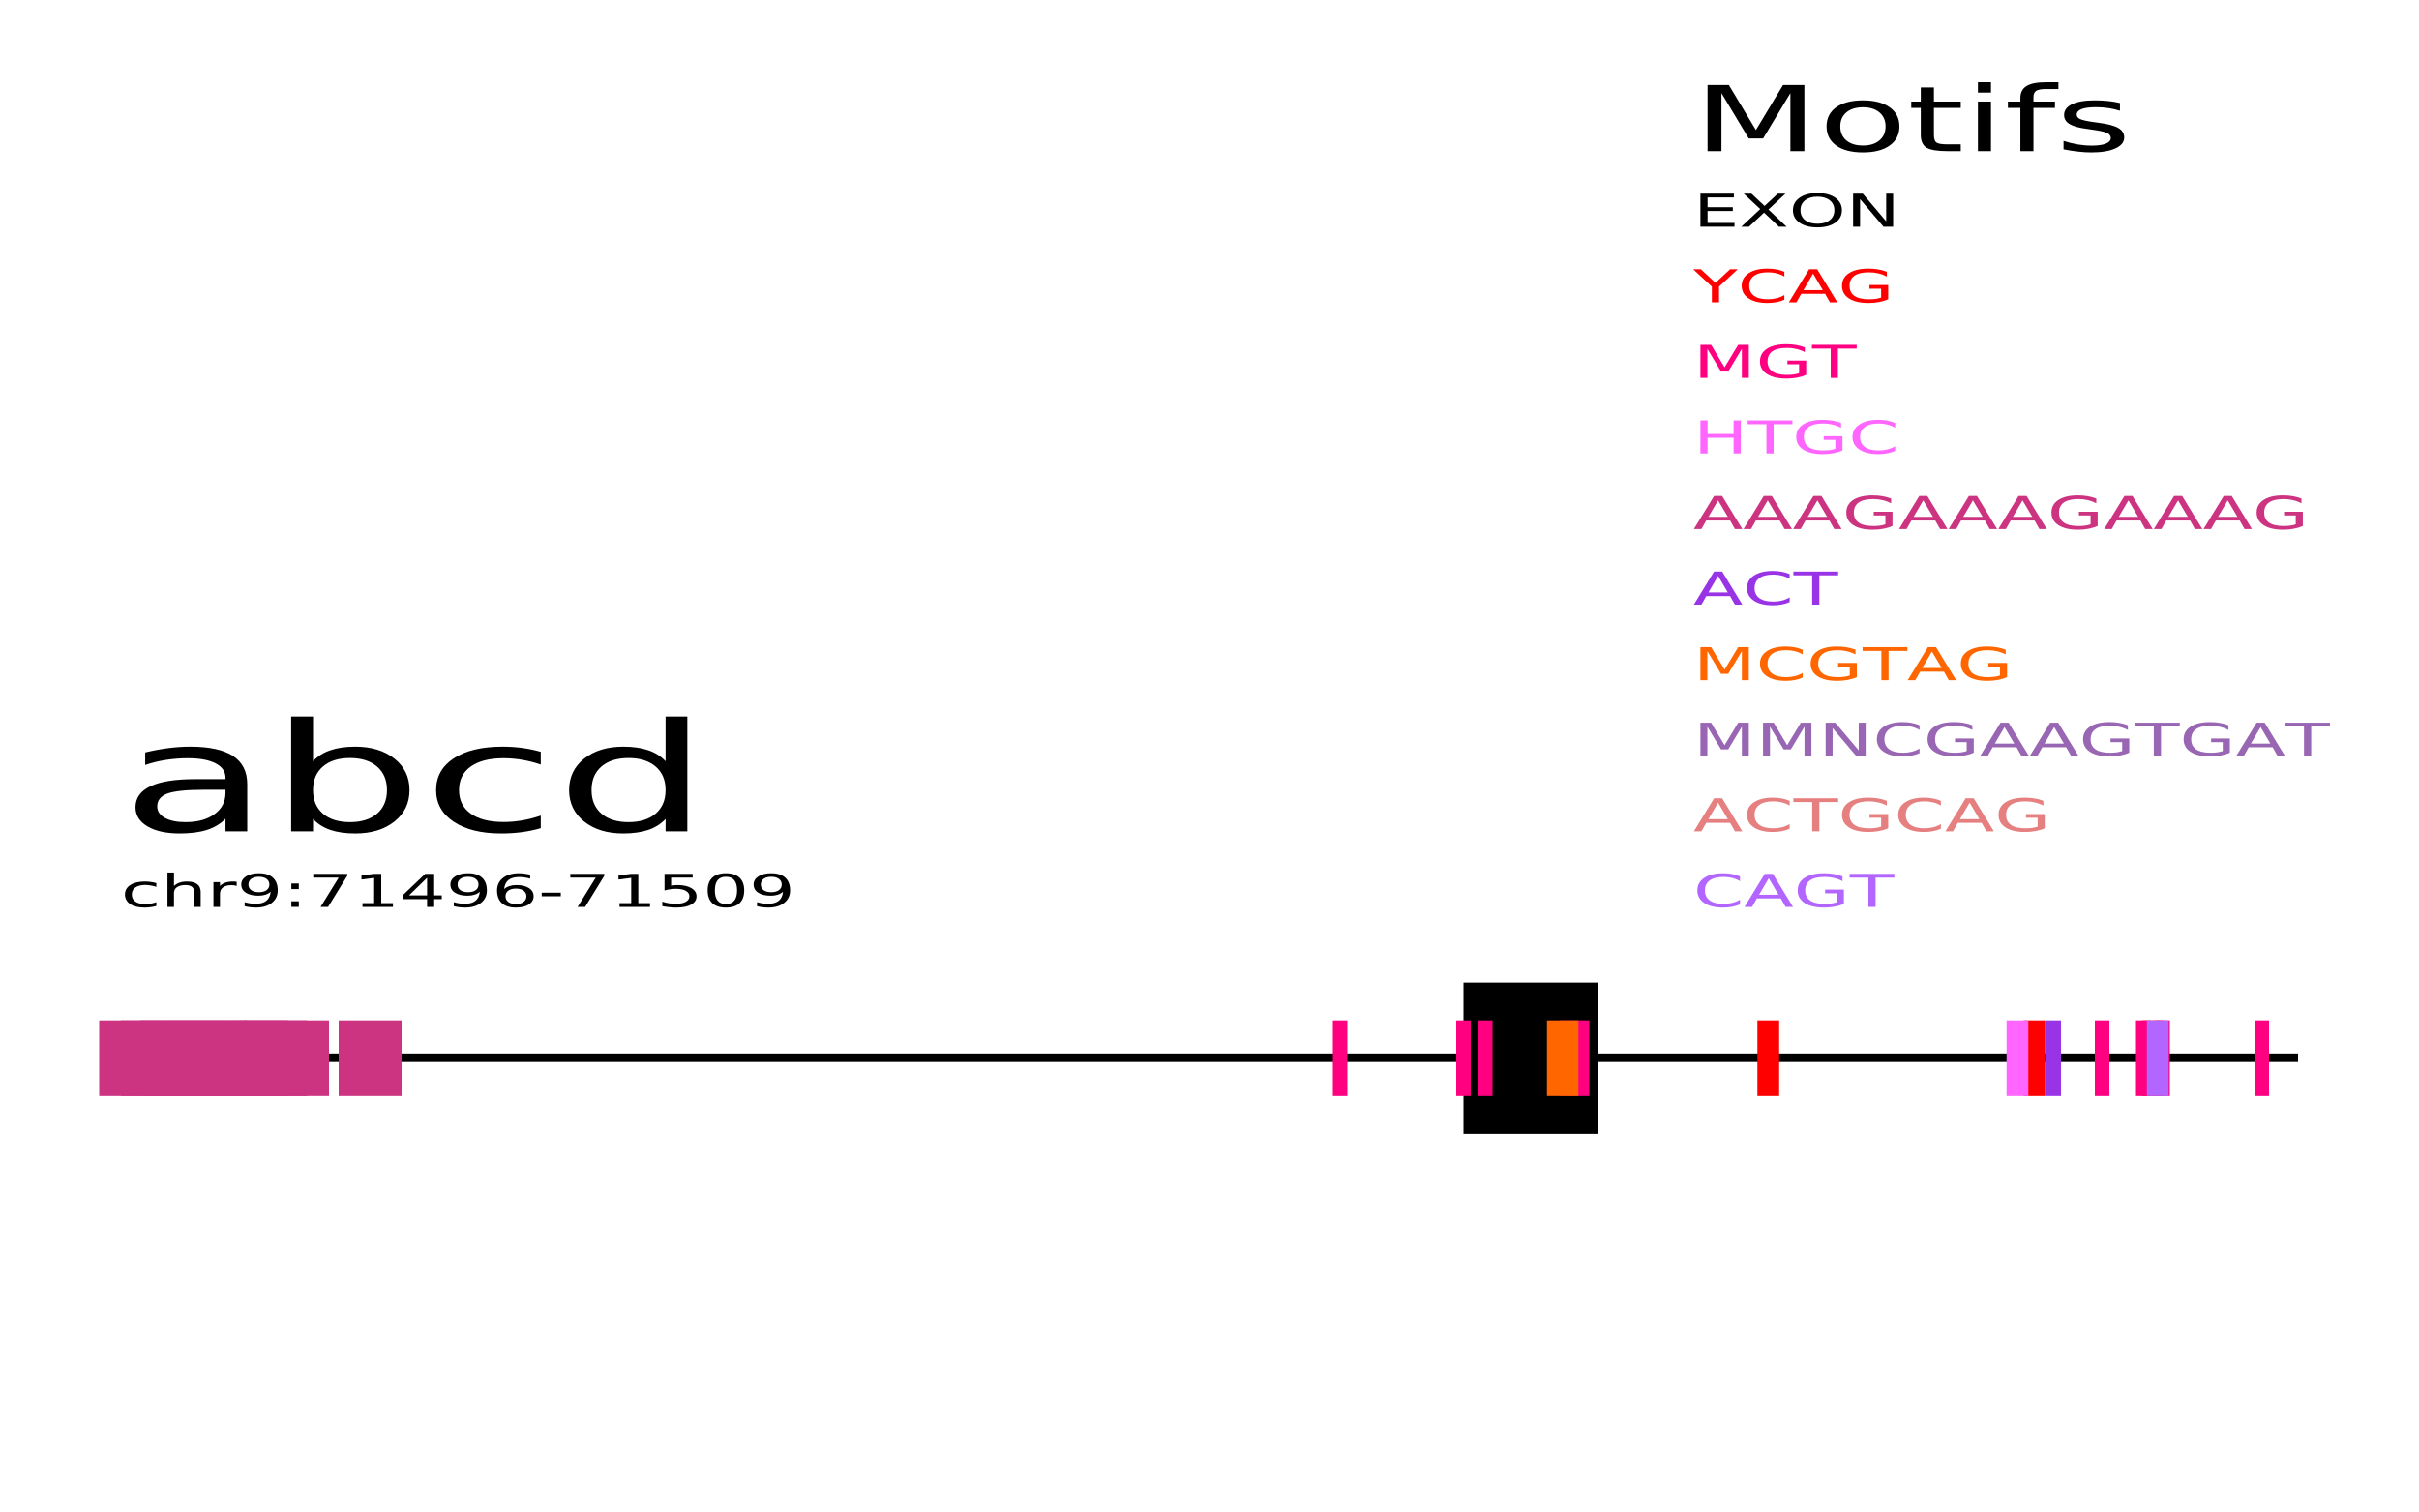 <?xml version="1.0" encoding="UTF-8"?>
<svg xmlns="http://www.w3.org/2000/svg" xmlns:xlink="http://www.w3.org/1999/xlink" width="800pt" height="500pt" viewBox="0 0 800 500" version="1.1">
<defs>
<g>
<symbol overflow="visible" id="glyph0-0">
<path style="stroke:none;" d="M 3.984 8.844 L 3.984 -35.25 L 43.984 -35.25 L 43.984 8.844 Z M 8.484 6.062 L 39.531 6.062 L 39.531 -32.453 L 8.484 -32.453 Z M 8.484 6.062 "/>
</symbol>
<symbol overflow="visible" id="glyph0-1">
<path style="stroke:none;" d="M 27.422 -13.75 C 21.617 -13.75 17.598 -13.332 15.359 -12.5 C 13.117 -11.664 12 -10.25 12 -8.25 C 12 -6.656 12.836 -5.391 14.516 -4.453 C 16.191 -3.516 18.477 -3.047 21.375 -3.047 C 25.352 -3.047 28.547 -3.926 30.953 -5.688 C 33.367 -7.457 34.578 -9.812 34.578 -12.75 L 34.578 -13.75 Z M 41.766 -15.594 L 41.766 0 L 34.578 0 L 34.578 -4.156 C 32.93 -2.488 30.883 -1.258 28.438 -0.469 C 25.988 0.312 22.992 0.703 19.453 0.703 C 14.973 0.703 11.41 -0.078 8.766 -1.641 C 6.129 -3.211 4.812 -5.316 4.812 -7.953 C 4.812 -11.035 6.457 -13.359 9.75 -14.922 C 13.039 -16.484 17.957 -17.266 24.5 -17.266 L 34.578 -17.266 L 34.578 -17.703 C 34.578 -19.766 33.488 -21.359 31.312 -22.484 C 29.133 -23.617 26.082 -24.188 22.156 -24.188 C 19.656 -24.188 17.219 -24 14.844 -23.625 C 12.477 -23.258 10.203 -22.703 8.016 -21.953 L 8.016 -26.094 C 10.641 -26.727 13.188 -27.203 15.656 -27.516 C 18.133 -27.836 20.547 -28 22.891 -28 C 29.223 -28 33.953 -26.973 37.078 -24.922 C 40.203 -22.867 41.766 -19.758 41.766 -15.594 Z M 41.766 -15.594 "/>
</symbol>
<symbol overflow="visible" id="glyph0-2">
<path style="stroke:none;" d="M 38.953 -13.641 C 38.953 -16.953 37.863 -19.547 35.688 -21.422 C 33.508 -23.305 30.52 -24.25 26.719 -24.25 C 22.914 -24.25 19.926 -23.305 17.75 -21.422 C 15.582 -19.547 14.5 -16.953 14.5 -13.641 C 14.5 -10.336 15.582 -7.742 17.75 -5.859 C 19.926 -3.984 22.914 -3.047 26.719 -3.047 C 30.52 -3.047 33.508 -3.984 35.688 -5.859 C 37.863 -7.742 38.953 -10.336 38.953 -13.641 Z M 14.5 -23.188 C 16.008 -24.82 17.914 -26.031 20.219 -26.812 C 22.52 -27.602 25.273 -28 28.484 -28 C 33.797 -28 38.109 -26.68 41.422 -24.047 C 44.742 -21.41 46.406 -17.941 46.406 -13.641 C 46.406 -9.348 44.742 -5.883 41.422 -3.25 C 38.109 -0.613 33.797 0.703 28.484 0.703 C 25.273 0.703 22.52 0.312 20.219 -0.469 C 17.914 -1.258 16.008 -2.473 14.5 -4.109 L 14.5 0 L 7.266 0 L 7.266 -37.984 L 14.5 -37.984 Z M 14.5 -23.188 "/>
</symbol>
<symbol overflow="visible" id="glyph0-3">
<path style="stroke:none;" d="M 39.031 -26.297 L 39.031 -22.094 C 37 -22.789 34.957 -23.312 32.906 -23.656 C 30.863 -24.008 28.801 -24.188 26.719 -24.188 C 22.062 -24.188 18.441 -23.266 15.859 -21.422 C 13.285 -19.578 12 -16.984 12 -13.641 C 12 -10.305 13.285 -7.711 15.859 -5.859 C 18.441 -4.016 22.062 -3.094 26.719 -3.094 C 28.801 -3.094 30.863 -3.27 32.906 -3.625 C 34.957 -3.977 37 -4.504 39.031 -5.203 L 39.031 -1.047 C 37.02 -0.461 34.941 -0.023 32.797 0.266 C 30.648 0.555 28.363 0.703 25.938 0.703 C 19.352 0.703 14.117 -0.586 10.234 -3.172 C 6.359 -5.766 4.422 -9.254 4.422 -13.641 C 4.422 -18.109 6.379 -21.617 10.297 -24.172 C 14.211 -26.723 19.582 -28 26.406 -28 C 28.625 -28 30.785 -27.859 32.891 -27.578 C 35.004 -27.297 37.051 -26.867 39.031 -26.297 Z M 39.031 -26.297 "/>
</symbol>
<symbol overflow="visible" id="glyph0-4">
<path style="stroke:none;" d="M 36.328 -23.188 L 36.328 -37.984 L 43.516 -37.984 L 43.516 0 L 36.328 0 L 36.328 -4.109 C 34.816 -2.473 32.91 -1.258 30.609 -0.469 C 28.305 0.312 25.539 0.703 22.312 0.703 C 17.02 0.703 12.711 -0.613 9.391 -3.25 C 6.078 -5.883 4.422 -9.348 4.422 -13.641 C 4.422 -17.941 6.078 -21.41 9.391 -24.047 C 12.711 -26.68 17.02 -28 22.312 -28 C 25.539 -28 28.305 -27.602 30.609 -26.812 C 32.91 -26.031 34.816 -24.82 36.328 -23.188 Z M 11.844 -13.641 C 11.844 -10.336 12.926 -7.742 15.094 -5.859 C 17.27 -3.984 20.258 -3.047 24.062 -3.047 C 27.863 -3.047 30.859 -3.984 33.047 -5.859 C 35.234 -7.742 36.328 -10.336 36.328 -13.641 C 36.328 -16.953 35.234 -19.547 33.047 -21.422 C 30.859 -23.305 27.863 -24.25 24.062 -24.25 C 20.258 -24.25 17.27 -23.305 15.094 -21.422 C 12.926 -19.547 11.844 -16.953 11.844 -13.641 Z M 11.844 -13.641 "/>
</symbol>
<symbol overflow="visible" id="glyph1-0">
<path style="stroke:none;" d="M 2.391 5.297 L 2.391 -21.156 L 26.391 -21.156 L 26.391 5.297 Z M 5.094 3.641 L 23.719 3.641 L 23.719 -19.469 L 5.094 -19.469 Z M 5.094 3.641 "/>
</symbol>
<symbol overflow="visible" id="glyph1-1">
<path style="stroke:none;" d="M 4.719 -21.875 L 11.766 -21.875 L 20.703 -6.984 L 29.672 -21.875 L 36.734 -21.875 L 36.734 0 L 32.109 0 L 32.109 -19.203 L 23.094 -4.203 L 18.328 -4.203 L 9.312 -19.203 L 9.312 0 L 4.719 0 Z M 4.719 -21.875 "/>
</symbol>
<symbol overflow="visible" id="glyph1-2">
<path style="stroke:none;" d="M 14.703 -14.516 C 12.391 -14.516 10.562 -13.953 9.219 -12.828 C 7.875 -11.703 7.203 -10.156 7.203 -8.188 C 7.203 -6.227 7.867 -4.68 9.203 -3.547 C 10.535 -2.422 12.367 -1.859 14.703 -1.859 C 16.992 -1.859 18.812 -2.426 20.156 -3.562 C 21.5 -4.695 22.172 -6.238 22.172 -8.188 C 22.172 -10.133 21.5 -11.676 20.156 -12.812 C 18.812 -13.945 16.992 -14.516 14.703 -14.516 Z M 14.703 -16.797 C 18.453 -16.797 21.395 -16.035 23.531 -14.516 C 25.676 -12.992 26.75 -10.883 26.75 -8.188 C 26.75 -5.5 25.676 -3.391 23.531 -1.859 C 21.395 -0.336 18.453 0.422 14.703 0.422 C 10.93 0.422 7.977 -0.336 5.844 -1.859 C 3.719 -3.391 2.656 -5.5 2.656 -8.188 C 2.656 -10.883 3.719 -12.992 5.844 -14.516 C 7.977 -16.035 10.93 -16.797 14.703 -16.797 Z M 14.703 -16.797 "/>
</symbol>
<symbol overflow="visible" id="glyph1-3">
<path style="stroke:none;" d="M 8.797 -21.062 L 8.797 -16.406 L 17.672 -16.406 L 17.672 -14.312 L 8.797 -14.312 L 8.797 -5.406 C 8.797 -4.07 9.086 -3.211 9.672 -2.828 C 10.254 -2.441 11.445 -2.25 13.25 -2.25 L 17.672 -2.25 L 17.672 0 L 13.25 0 C 9.914 0 7.613 -0.383 6.344 -1.156 C 5.082 -1.938 4.453 -3.352 4.453 -5.406 L 4.453 -14.312 L 1.297 -14.312 L 1.297 -16.406 L 4.453 -16.406 L 4.453 -21.062 Z M 8.797 -21.062 "/>
</symbol>
<symbol overflow="visible" id="glyph1-4">
<path style="stroke:none;" d="M 4.531 -16.406 L 8.844 -16.406 L 8.844 0 L 4.531 0 Z M 4.531 -22.797 L 8.844 -22.797 L 8.844 -19.375 L 4.531 -19.375 Z M 4.531 -22.797 "/>
</symbol>
<symbol overflow="visible" id="glyph1-5">
<path style="stroke:none;" d="M 17.812 -22.797 L 17.812 -20.547 L 13.688 -20.547 C 12.145 -20.547 11.07 -20.348 10.469 -19.953 C 9.863 -19.566 9.562 -18.867 9.562 -17.859 L 9.562 -16.406 L 16.672 -16.406 L 16.672 -14.312 L 9.562 -14.312 L 9.562 0 L 5.234 0 L 5.234 -14.312 L 1.109 -14.312 L 1.109 -16.406 L 5.234 -16.406 L 5.234 -17.547 C 5.234 -19.367 5.91 -20.695 7.266 -21.531 C 8.629 -22.375 10.785 -22.797 13.734 -22.797 Z M 17.812 -22.797 "/>
</symbol>
<symbol overflow="visible" id="glyph1-6">
<path style="stroke:none;" d="M 21.266 -15.922 L 21.266 -13.375 C 20.047 -13.758 18.781 -14.051 17.469 -14.25 C 16.156 -14.445 14.797 -14.547 13.391 -14.547 C 11.242 -14.547 9.633 -14.336 8.562 -13.922 C 7.5 -13.516 6.969 -12.898 6.969 -12.078 C 6.969 -11.453 7.348 -10.961 8.109 -10.609 C 8.879 -10.254 10.422 -9.914 12.734 -9.594 L 14.203 -9.391 C 17.266 -8.984 19.441 -8.406 20.734 -7.656 C 22.023 -6.906 22.672 -5.863 22.672 -4.531 C 22.672 -3 21.703 -1.789 19.766 -0.906 C 17.836 -0.02 15.188 0.422 11.812 0.422 C 10.406 0.422 8.941 0.332 7.422 0.156 C 5.898 -0.008 4.297 -0.258 2.609 -0.594 L 2.609 -3.391 C 4.203 -2.867 5.77 -2.477 7.312 -2.219 C 8.863 -1.957 10.395 -1.828 11.906 -1.828 C 13.938 -1.828 15.5 -2.047 16.594 -2.484 C 17.688 -2.922 18.234 -3.535 18.234 -4.328 C 18.234 -5.055 17.836 -5.613 17.047 -6 C 16.266 -6.395 14.535 -6.773 11.859 -7.141 L 10.359 -7.359 C 7.691 -7.703 5.766 -8.238 4.578 -8.969 C 3.391 -9.695 2.797 -10.695 2.797 -11.969 C 2.797 -13.508 3.672 -14.695 5.422 -15.531 C 7.172 -16.375 9.656 -16.797 12.875 -16.797 C 14.469 -16.797 15.969 -16.723 17.375 -16.578 C 18.781 -16.43 20.078 -16.211 21.266 -15.922 Z M 21.266 -15.922 "/>
</symbol>
<symbol overflow="visible" id="glyph2-0">
<path style="stroke:none;" d="M 1.203 2.656 L 1.203 -10.578 L 13.203 -10.578 L 13.203 2.656 Z M 2.547 1.812 L 11.859 1.812 L 11.859 -9.734 L 2.547 -9.734 Z M 2.547 1.812 "/>
</symbol>
<symbol overflow="visible" id="glyph2-1">
<path style="stroke:none;" d="M 2.359 -10.938 L 13.422 -10.938 L 13.422 -9.688 L 4.719 -9.688 L 4.719 -6.453 L 13.062 -6.453 L 13.062 -5.203 L 4.719 -5.203 L 4.719 -1.25 L 13.625 -1.25 L 13.625 0 L 2.359 0 Z M 2.359 -10.938 "/>
</symbol>
<symbol overflow="visible" id="glyph2-2">
<path style="stroke:none;" d="M 1.516 -10.938 L 4.062 -10.938 L 8.406 -6.875 L 12.781 -10.938 L 15.312 -10.938 L 9.688 -5.688 L 15.688 0 L 13.156 0 L 8.234 -4.656 L 3.266 0 L 0.719 0 L 6.969 -5.844 Z M 1.516 -10.938 "/>
</symbol>
<symbol overflow="visible" id="glyph2-3">
<path style="stroke:none;" d="M 9.453 -9.938 C 7.734 -9.938 6.367 -9.535 5.359 -8.734 C 4.348 -7.93 3.844 -6.836 3.844 -5.453 C 3.844 -4.078 4.348 -2.988 5.359 -2.188 C 6.367 -1.383 7.734 -0.984 9.453 -0.984 C 11.172 -0.984 12.531 -1.383 13.531 -2.188 C 14.539 -2.988 15.047 -4.078 15.047 -5.453 C 15.047 -6.836 14.539 -7.93 13.531 -8.734 C 12.531 -9.535 11.172 -9.938 9.453 -9.938 Z M 9.453 -11.141 C 11.91 -11.141 13.875 -10.625 15.344 -9.594 C 16.812 -8.562 17.547 -7.18 17.547 -5.453 C 17.547 -3.734 16.812 -2.359 15.344 -1.328 C 13.875 -0.297 11.91 0.219 9.453 0.219 C 6.992 0.219 5.023 -0.289 3.547 -1.312 C 2.078 -2.344 1.344 -3.723 1.344 -5.453 C 1.344 -7.18 2.078 -8.562 3.547 -9.594 C 5.023 -10.625 6.992 -11.141 9.453 -11.141 Z M 9.453 -11.141 "/>
</symbol>
<symbol overflow="visible" id="glyph2-4">
<path style="stroke:none;" d="M 2.359 -10.938 L 5.547 -10.938 L 13.297 -1.781 L 13.297 -10.938 L 15.594 -10.938 L 15.594 0 L 12.406 0 L 4.656 -9.141 L 4.656 0 L 2.359 0 Z M 2.359 -10.938 "/>
</symbol>
<symbol overflow="visible" id="glyph2-5">
<path style="stroke:none;" d="M 11.703 -7.891 L 11.703 -6.625 C 11.098 -6.832 10.488 -6.988 9.875 -7.094 C 9.258 -7.207 8.641 -7.266 8.016 -7.266 C 6.617 -7.266 5.531 -6.984 4.75 -6.422 C 3.977 -5.867 3.594 -5.094 3.594 -4.094 C 3.594 -3.094 3.977 -2.316 4.75 -1.766 C 5.531 -1.211 6.617 -0.938 8.016 -0.938 C 8.641 -0.938 9.258 -0.988 9.875 -1.094 C 10.488 -1.195 11.098 -1.352 11.703 -1.562 L 11.703 -0.312 C 11.109 -0.133 10.488 -0.004 9.844 0.078 C 9.195 0.172 8.508 0.219 7.781 0.219 C 5.801 0.219 4.227 -0.164 3.062 -0.938 C 1.906 -1.719 1.328 -2.77 1.328 -4.094 C 1.328 -5.426 1.914 -6.477 3.094 -7.25 C 4.27 -8.02 5.879 -8.406 7.922 -8.406 C 8.586 -8.406 9.234 -8.359 9.859 -8.266 C 10.492 -8.18 11.109 -8.055 11.703 -7.891 Z M 11.703 -7.891 "/>
</symbol>
<symbol overflow="visible" id="glyph2-6">
<path style="stroke:none;" d="M 13.172 -4.953 L 13.172 0 L 11.016 0 L 11.016 -4.906 C 11.016 -5.688 10.77 -6.27 10.281 -6.656 C 9.801 -7.039 9.078 -7.234 8.109 -7.234 C 6.941 -7.234 6.02 -7 5.344 -6.531 C 4.676 -6.07 4.344 -5.441 4.344 -4.641 L 4.344 0 L 2.188 0 L 2.188 -11.391 L 4.344 -11.391 L 4.344 -6.922 C 4.863 -7.422 5.473 -7.789 6.172 -8.031 C 6.867 -8.281 7.676 -8.406 8.594 -8.406 C 10.102 -8.406 11.242 -8.113 12.016 -7.531 C 12.785 -6.945 13.172 -6.086 13.172 -4.953 Z M 13.172 -4.953 "/>
</symbol>
<symbol overflow="visible" id="glyph2-7">
<path style="stroke:none;" d="M 9.875 -6.938 C 9.625 -7.031 9.359 -7.098 9.078 -7.141 C 8.797 -7.18 8.484 -7.203 8.141 -7.203 C 6.922 -7.203 5.984 -6.953 5.328 -6.453 C 4.672 -5.961 4.344 -5.254 4.344 -4.328 L 4.344 0 L 2.188 0 L 2.188 -8.203 L 4.344 -8.203 L 4.344 -6.922 C 4.801 -7.422 5.391 -7.789 6.109 -8.031 C 6.836 -8.281 7.723 -8.406 8.766 -8.406 C 8.91 -8.406 9.07 -8.395 9.25 -8.375 C 9.438 -8.363 9.641 -8.348 9.859 -8.328 Z M 9.875 -6.938 "/>
</symbol>
<symbol overflow="visible" id="glyph2-8">
<path style="stroke:none;" d="M 2.641 -0.234 L 2.641 -1.578 C 3.234 -1.398 3.832 -1.266 4.438 -1.172 C 5.051 -1.078 5.648 -1.031 6.234 -1.031 C 7.797 -1.031 8.988 -1.359 9.812 -2.016 C 10.633 -2.672 11.109 -3.672 11.234 -5.016 C 10.773 -4.586 10.195 -4.258 9.5 -4.031 C 8.812 -3.812 8.047 -3.703 7.203 -3.703 C 5.453 -3.703 4.066 -4.031 3.047 -4.688 C 2.023 -5.352 1.516 -6.258 1.516 -7.406 C 1.516 -8.531 2.047 -9.43 3.109 -10.109 C 4.172 -10.797 5.582 -11.141 7.344 -11.141 C 9.375 -11.141 10.922 -10.648 11.984 -9.672 C 13.047 -8.703 13.578 -7.297 13.578 -5.453 C 13.578 -3.734 12.922 -2.359 11.609 -1.328 C 10.305 -0.297 8.551 0.219 6.344 0.219 C 5.75 0.219 5.145 0.18 4.531 0.109 C 3.926 0.035 3.297 -0.078 2.641 -0.234 Z M 7.344 -4.859 C 8.406 -4.859 9.25 -5.082 9.875 -5.531 C 10.5 -5.988 10.812 -6.613 10.812 -7.406 C 10.812 -8.195 10.5 -8.82 9.875 -9.281 C 9.25 -9.738 8.406 -9.969 7.344 -9.969 C 6.281 -9.969 5.438 -9.738 4.812 -9.281 C 4.195 -8.82 3.891 -8.195 3.891 -7.406 C 3.891 -6.613 4.195 -5.988 4.812 -5.531 C 5.438 -5.082 6.281 -4.859 7.344 -4.859 Z M 7.344 -4.859 "/>
</symbol>
<symbol overflow="visible" id="glyph2-9">
<path style="stroke:none;" d="M 2.812 -1.859 L 5.281 -1.859 L 5.281 0 L 2.812 0 Z M 2.812 -7.75 L 5.281 -7.75 L 5.281 -5.891 L 2.812 -5.891 Z M 2.812 -7.75 "/>
</symbol>
<symbol overflow="visible" id="glyph2-10">
<path style="stroke:none;" d="M 1.969 -10.938 L 13.219 -10.938 L 13.219 -10.312 L 6.875 0 L 4.391 0 L 10.375 -9.688 L 1.969 -9.688 Z M 1.969 -10.938 "/>
</symbol>
<symbol overflow="visible" id="glyph2-11">
<path style="stroke:none;" d="M 2.984 -1.25 L 6.844 -1.25 L 6.844 -9.594 L 2.641 -9.062 L 2.641 -10.406 L 6.828 -10.938 L 9.188 -10.938 L 9.188 -1.25 L 13.062 -1.25 L 13.062 0 L 2.984 0 Z M 2.984 -1.25 "/>
</symbol>
<symbol overflow="visible" id="glyph2-12">
<path style="stroke:none;" d="M 9.078 -9.641 L 3.094 -3.812 L 9.078 -3.812 Z M 8.453 -10.938 L 11.422 -10.938 L 11.422 -3.812 L 13.922 -3.812 L 13.922 -2.578 L 11.422 -2.578 L 11.422 0 L 9.078 0 L 9.078 -2.578 L 1.172 -2.578 L 1.172 -4 Z M 8.453 -10.938 "/>
</symbol>
<symbol overflow="visible" id="glyph2-13">
<path style="stroke:none;" d="M 7.922 -6.062 C 6.859 -6.062 6.016 -5.832 5.391 -5.375 C 4.773 -4.914 4.469 -4.297 4.469 -3.516 C 4.469 -2.723 4.773 -2.098 5.391 -1.641 C 6.016 -1.18 6.859 -0.953 7.922 -0.953 C 8.984 -0.953 9.82 -1.18 10.438 -1.641 C 11.062 -2.098 11.375 -2.723 11.375 -3.516 C 11.375 -4.297 11.062 -4.914 10.438 -5.375 C 9.82 -5.832 8.984 -6.062 7.922 -6.062 Z M 12.625 -10.688 L 12.625 -9.344 C 12.031 -9.52 11.43 -9.656 10.828 -9.75 C 10.223 -9.844 9.625 -9.891 9.031 -9.891 C 7.469 -9.891 6.27 -9.555 5.438 -8.891 C 4.613 -8.234 4.145 -7.238 4.031 -5.906 C 4.488 -6.332 5.066 -6.66 5.766 -6.891 C 6.461 -7.117 7.227 -7.234 8.062 -7.234 C 9.82 -7.234 11.211 -6.898 12.234 -6.234 C 13.254 -5.566 13.766 -4.66 13.766 -3.516 C 13.766 -2.391 13.234 -1.484 12.172 -0.797 C 11.109 -0.117 9.691 0.219 7.922 0.219 C 5.898 0.219 4.352 -0.266 3.281 -1.234 C 2.207 -2.211 1.672 -3.617 1.672 -5.453 C 1.672 -7.18 2.328 -8.562 3.641 -9.594 C 4.953 -10.625 6.719 -11.141 8.938 -11.141 C 9.531 -11.141 10.129 -11.098 10.734 -11.016 C 11.336 -10.941 11.969 -10.832 12.625 -10.688 Z M 12.625 -10.688 "/>
</symbol>
<symbol overflow="visible" id="glyph2-14">
<path style="stroke:none;" d="M 1.172 -4.703 L 7.484 -4.703 L 7.484 -3.516 L 1.172 -3.516 Z M 1.172 -4.703 "/>
</symbol>
<symbol overflow="visible" id="glyph2-15">
<path style="stroke:none;" d="M 2.594 -10.938 L 11.891 -10.938 L 11.891 -9.688 L 4.766 -9.688 L 4.766 -7.016 C 5.109 -7.086 5.453 -7.141 5.797 -7.172 C 6.141 -7.211 6.484 -7.234 6.828 -7.234 C 8.773 -7.234 10.316 -6.895 11.453 -6.219 C 12.598 -5.551 13.172 -4.648 13.172 -3.516 C 13.172 -2.336 12.582 -1.422 11.406 -0.766 C 10.238 -0.109 8.586 0.219 6.453 0.219 C 5.723 0.219 4.977 0.176 4.219 0.094 C 3.457 0.02 2.672 -0.094 1.859 -0.25 L 1.859 -1.75 C 2.555 -1.508 3.281 -1.328 4.031 -1.203 C 4.781 -1.086 5.57 -1.031 6.406 -1.031 C 7.758 -1.031 8.832 -1.25 9.625 -1.688 C 10.414 -2.133 10.812 -2.742 10.812 -3.516 C 10.812 -4.273 10.414 -4.875 9.625 -5.312 C 8.832 -5.758 7.758 -5.984 6.406 -5.984 C 5.781 -5.984 5.148 -5.938 4.516 -5.844 C 3.891 -5.758 3.25 -5.625 2.594 -5.438 Z M 2.594 -10.938 "/>
</symbol>
<symbol overflow="visible" id="glyph2-16">
<path style="stroke:none;" d="M 7.625 -9.969 C 6.406 -9.969 5.488 -9.594 4.875 -8.844 C 4.27 -8.094 3.969 -6.961 3.969 -5.453 C 3.969 -3.953 4.27 -2.828 4.875 -2.078 C 5.488 -1.328 6.406 -0.953 7.625 -0.953 C 8.852 -0.953 9.773 -1.328 10.391 -2.078 C 11.004 -2.828 11.312 -3.953 11.312 -5.453 C 11.312 -6.961 11.004 -8.094 10.391 -8.844 C 9.773 -9.594 8.852 -9.969 7.625 -9.969 Z M 7.625 -11.141 C 9.594 -11.141 11.094 -10.648 12.125 -9.672 C 13.156 -8.703 13.672 -7.297 13.672 -5.453 C 13.672 -3.617 13.156 -2.211 12.125 -1.234 C 11.094 -0.266 9.594 0.219 7.625 0.219 C 5.664 0.219 4.164 -0.266 3.125 -1.234 C 2.094 -2.211 1.578 -3.617 1.578 -5.453 C 1.578 -7.297 2.094 -8.703 3.125 -9.672 C 4.164 -10.648 5.664 -11.141 7.625 -11.141 Z M 7.625 -11.141 "/>
</symbol>
<symbol overflow="visible" id="glyph2-17">
<path style="stroke:none;" d="M -0.047 -10.938 L 2.5 -10.938 L 7.344 -6.438 L 12.172 -10.938 L 14.703 -10.938 L 8.516 -5.203 L 8.516 0 L 6.141 0 L 6.141 -5.203 Z M -0.047 -10.938 "/>
</symbol>
<symbol overflow="visible" id="glyph2-18">
<path style="stroke:none;" d="M 15.453 -10.094 L 15.453 -8.531 C 14.66 -9 13.812 -9.348 12.906 -9.578 C 12.008 -9.805 11.051 -9.922 10.031 -9.922 C 8.031 -9.922 6.5 -9.535 5.438 -8.766 C 4.375 -8.004 3.844 -6.898 3.844 -5.453 C 3.844 -4.016 4.375 -2.91 5.438 -2.141 C 6.5 -1.379 8.031 -1 10.031 -1 C 11.051 -1 12.008 -1.113 12.906 -1.344 C 13.812 -1.57 14.66 -1.922 15.453 -2.391 L 15.453 -0.844 C 14.629 -0.488 13.754 -0.223 12.828 -0.047 C 11.898 0.129 10.922 0.219 9.891 0.219 C 7.242 0.219 5.156 -0.285 3.625 -1.297 C 2.102 -2.316 1.344 -3.703 1.344 -5.453 C 1.344 -7.211 2.102 -8.598 3.625 -9.609 C 5.156 -10.629 7.242 -11.141 9.891 -11.141 C 10.941 -11.141 11.926 -11.051 12.844 -10.875 C 13.77 -10.695 14.641 -10.438 15.453 -10.094 Z M 15.453 -10.094 "/>
</symbol>
<symbol overflow="visible" id="glyph2-19">
<path style="stroke:none;" d="M 8.203 -9.484 L 5 -4.031 L 11.422 -4.031 Z M 6.875 -10.938 L 9.547 -10.938 L 16.219 0 L 13.766 0 L 12.172 -2.812 L 4.281 -2.812 L 2.688 0 L 0.188 0 Z M 6.875 -10.938 "/>
</symbol>
<symbol overflow="visible" id="glyph2-20">
<path style="stroke:none;" d="M 14.281 -1.562 L 14.281 -4.5 L 10.422 -4.5 L 10.422 -5.719 L 16.625 -5.719 L 16.625 -1.016 C 15.719 -0.609 14.711 -0.301 13.609 -0.094 C 12.504 0.113 11.328 0.219 10.078 0.219 C 7.348 0.219 5.207 -0.281 3.656 -1.281 C 2.113 -2.281 1.344 -3.672 1.344 -5.453 C 1.344 -7.242 2.113 -8.641 3.656 -9.641 C 5.207 -10.641 7.348 -11.141 10.078 -11.141 C 11.223 -11.141 12.305 -11.051 13.328 -10.875 C 14.359 -10.695 15.305 -10.438 16.172 -10.094 L 16.172 -8.516 C 15.297 -8.984 14.363 -9.332 13.375 -9.562 C 12.395 -9.801 11.363 -9.922 10.281 -9.922 C 8.133 -9.922 6.523 -9.547 5.453 -8.797 C 4.379 -8.047 3.844 -6.93 3.844 -5.453 C 3.844 -3.984 4.379 -2.875 5.453 -2.125 C 6.523 -1.375 8.133 -1 10.281 -1 C 11.113 -1 11.859 -1.047 12.516 -1.141 C 13.172 -1.234 13.758 -1.375 14.281 -1.562 Z M 14.281 -1.562 "/>
</symbol>
<symbol overflow="visible" id="glyph2-21">
<path style="stroke:none;" d="M 2.359 -10.938 L 5.891 -10.938 L 10.344 -3.5 L 14.844 -10.938 L 18.359 -10.938 L 18.359 0 L 16.062 0 L 16.062 -9.609 L 11.547 -2.109 L 9.172 -2.109 L 4.656 -9.609 L 4.656 0 L 2.359 0 Z M 2.359 -10.938 "/>
</symbol>
<symbol overflow="visible" id="glyph2-22">
<path style="stroke:none;" d="M -0.078 -10.938 L 14.734 -10.938 L 14.734 -9.688 L 8.516 -9.688 L 8.516 0 L 6.141 0 L 6.141 -9.688 L -0.078 -9.688 Z M -0.078 -10.938 "/>
</symbol>
<symbol overflow="visible" id="glyph2-23">
<path style="stroke:none;" d="M 2.359 -10.938 L 4.719 -10.938 L 4.719 -6.453 L 13.328 -6.453 L 13.328 -10.938 L 15.688 -10.938 L 15.688 0 L 13.328 0 L 13.328 -5.203 L 4.719 -5.203 L 4.719 0 L 2.359 0 Z M 2.359 -10.938 "/>
</symbol>
</g>
</defs>
<g id="surface5">
<path style="fill:none;stroke-width:0.005;stroke-linecap:butt;stroke-linejoin:miter;stroke:rgb(0%,0%,0%);stroke-opacity:1;stroke-miterlimit:10;" d="M 0.05 0.7 L 0.95 0.7 " transform="matrix(800,0,0,500,0,0)"/>
<path style=" stroke:none;fill-rule:nonzero;fill:rgb(0%,0%,0%);fill-opacity:1;" d="M 484 325 L 528.57 325 L 528.57 375 L 484 375 Z M 484 325 "/>
<g style="fill:rgb(0%,0%,0%);fill-opacity:1;">
  <use xlink:href="#glyph0-1" x="40" y="275"/>
  <use xlink:href="#glyph0-2" x="89.023" y="275"/>
  <use xlink:href="#glyph0-3" x="139.805" y="275"/>
  <use xlink:href="#glyph0-4" x="183.789" y="275"/>
</g>
<g style="fill:rgb(0%,0%,0%);fill-opacity:1;">
  <use xlink:href="#glyph1-1" x="560" y="50"/>
  <use xlink:href="#glyph1-2" x="601.414" y="50"/>
  <use xlink:href="#glyph1-3" x="630.781" y="50"/>
  <use xlink:href="#glyph1-4" x="649.602" y="50"/>
  <use xlink:href="#glyph1-5" x="662.938" y="50"/>
  <use xlink:href="#glyph1-6" x="679.836" y="50"/>
</g>
<g style="fill:rgb(0%,0%,0%);fill-opacity:1;">
  <use xlink:href="#glyph2-1" x="560" y="75"/>
  <use xlink:href="#glyph2-2" x="575.164" y="75"/>
  <use xlink:href="#glyph2-3" x="591.605" y="75"/>
  <use xlink:href="#glyph2-4" x="610.496" y="75"/>
</g>
<g style="fill:rgb(0%,0%,0%);fill-opacity:1;">
  <use xlink:href="#glyph2-5" x="40" y="300"/>
  <use xlink:href="#glyph2-6" x="53.195" y="300"/>
  <use xlink:href="#glyph2-7" x="68.406" y="300"/>
  <use xlink:href="#glyph2-8" x="78.273" y="300"/>
  <use xlink:href="#glyph2-9" x="93.543" y="300"/>
  <use xlink:href="#glyph2-10" x="101.629" y="300"/>
  <use xlink:href="#glyph2-11" x="116.898" y="300"/>
  <use xlink:href="#glyph2-12" x="132.168" y="300"/>
  <use xlink:href="#glyph2-8" x="147.438" y="300"/>
  <use xlink:href="#glyph2-13" x="162.707" y="300"/>
  <use xlink:href="#glyph2-14" x="177.977" y="300"/>
  <use xlink:href="#glyph2-10" x="186.637" y="300"/>
  <use xlink:href="#glyph2-11" x="201.906" y="300"/>
  <use xlink:href="#glyph2-15" x="217.176" y="300"/>
  <use xlink:href="#glyph2-16" x="232.445" y="300"/>
  <use xlink:href="#glyph2-8" x="247.715" y="300"/>
</g>
<path style="fill:none;stroke-width:0.009;stroke-linecap:butt;stroke-linejoin:miter;stroke:rgb(100%,0%,0%);stroke-opacity:1;stroke-miterlimit:10;" d="M 0.731 0.675 L 0.731 0.725 " transform="matrix(800,0,0,500,0,0)"/>
<path style="fill:none;stroke-width:0.009;stroke-linecap:butt;stroke-linejoin:miter;stroke:rgb(100%,0%,0%);stroke-opacity:1;stroke-miterlimit:10;" d="M 0.841 0.675 L 0.841 0.725 " transform="matrix(800,0,0,500,0,0)"/>
<path style="fill:none;stroke-width:0.009;stroke-linecap:butt;stroke-linejoin:miter;stroke:rgb(100%,0%,0%);stroke-opacity:1;stroke-miterlimit:10;" d="M 0.89 0.675 L 0.89 0.725 " transform="matrix(800,0,0,500,0,0)"/>
<g style="fill:rgb(100%,0%,0%);fill-opacity:1;">
  <use xlink:href="#glyph2-17" x="560" y="100"/>
  <use xlink:href="#glyph2-18" x="574.66" y="100"/>
  <use xlink:href="#glyph2-19" x="591.418" y="100"/>
  <use xlink:href="#glyph2-20" x="607.836" y="100"/>
</g>
<path style="fill:none;stroke-width:0.006;stroke-linecap:butt;stroke-linejoin:miter;stroke:rgb(100%,0%,50%);stroke-opacity:1;stroke-miterlimit:10;" d="M 0.554 0.675 L 0.554 0.725 " transform="matrix(800,0,0,500,0,0)"/>
<path style="fill:none;stroke-width:0.006;stroke-linecap:butt;stroke-linejoin:miter;stroke:rgb(100%,0%,50%);stroke-opacity:1;stroke-miterlimit:10;" d="M 0.605 0.675 L 0.605 0.725 " transform="matrix(800,0,0,500,0,0)"/>
<path style="fill:none;stroke-width:0.006;stroke-linecap:butt;stroke-linejoin:miter;stroke:rgb(100%,0%,50%);stroke-opacity:1;stroke-miterlimit:10;" d="M 0.614 0.675 L 0.614 0.725 " transform="matrix(800,0,0,500,0,0)"/>
<path style="fill:none;stroke-width:0.006;stroke-linecap:butt;stroke-linejoin:miter;stroke:rgb(100%,0%,50%);stroke-opacity:1;stroke-miterlimit:10;" d="M 0.648 0.675 L 0.648 0.725 " transform="matrix(800,0,0,500,0,0)"/>
<path style="fill:none;stroke-width:0.006;stroke-linecap:butt;stroke-linejoin:miter;stroke:rgb(100%,0%,50%);stroke-opacity:1;stroke-miterlimit:10;" d="M 0.654 0.675 L 0.654 0.725 " transform="matrix(800,0,0,500,0,0)"/>
<path style="fill:none;stroke-width:0.006;stroke-linecap:butt;stroke-linejoin:miter;stroke:rgb(100%,0%,50%);stroke-opacity:1;stroke-miterlimit:10;" d="M 0.869 0.675 L 0.869 0.725 " transform="matrix(800,0,0,500,0,0)"/>
<path style="fill:none;stroke-width:0.006;stroke-linecap:butt;stroke-linejoin:miter;stroke:rgb(100%,0%,50%);stroke-opacity:1;stroke-miterlimit:10;" d="M 0.886 0.675 L 0.886 0.725 " transform="matrix(800,0,0,500,0,0)"/>
<path style="fill:none;stroke-width:0.006;stroke-linecap:butt;stroke-linejoin:miter;stroke:rgb(100%,0%,50%);stroke-opacity:1;stroke-miterlimit:10;" d="M 0.894 0.675 L 0.894 0.725 " transform="matrix(800,0,0,500,0,0)"/>
<path style="fill:none;stroke-width:0.006;stroke-linecap:butt;stroke-linejoin:miter;stroke:rgb(100%,0%,50%);stroke-opacity:1;stroke-miterlimit:10;" d="M 0.935 0.675 L 0.935 0.725 " transform="matrix(800,0,0,500,0,0)"/>
<g style="fill:rgb(100%,0%,50%);fill-opacity:1;">
  <use xlink:href="#glyph2-21" x="560" y="125"/>
  <use xlink:href="#glyph2-20" x="580.707" y="125"/>
  <use xlink:href="#glyph2-22" x="599.305" y="125"/>
</g>
<path style="fill:none;stroke-width:0.009;stroke-linecap:butt;stroke-linejoin:miter;stroke:rgb(100%,40%,100%);stroke-opacity:1;stroke-miterlimit:10;" d="M 0.834 0.675 L 0.834 0.725 " transform="matrix(800,0,0,500,0,0)"/>
<g style="fill:rgb(100%,40%,100%);fill-opacity:1;">
  <use xlink:href="#glyph2-23" x="560" y="150"/>
  <use xlink:href="#glyph2-22" x="578.047" y="150"/>
  <use xlink:href="#glyph2-20" x="592.707" y="150"/>
  <use xlink:href="#glyph2-18" x="611.305" y="150"/>
</g>
<path style="fill:none;stroke-width:0.026;stroke-linecap:butt;stroke-linejoin:miter;stroke:rgb(80%,20%,50%);stroke-opacity:1;stroke-miterlimit:10;" d="M 0.054 0.675 L 0.054 0.725 " transform="matrix(800,0,0,500,0,0)"/>
<path style="fill:none;stroke-width:0.026;stroke-linecap:butt;stroke-linejoin:miter;stroke:rgb(80%,20%,50%);stroke-opacity:1;stroke-miterlimit:10;" d="M 0.063 0.675 L 0.063 0.725 " transform="matrix(800,0,0,500,0,0)"/>
<path style="fill:none;stroke-width:0.026;stroke-linecap:butt;stroke-linejoin:miter;stroke:rgb(80%,20%,50%);stroke-opacity:1;stroke-miterlimit:10;" d="M 0.071 0.675 L 0.071 0.725 " transform="matrix(800,0,0,500,0,0)"/>
<path style="fill:none;stroke-width:0.026;stroke-linecap:butt;stroke-linejoin:miter;stroke:rgb(80%,20%,50%);stroke-opacity:1;stroke-miterlimit:10;" d="M 0.08 0.675 L 0.08 0.725 " transform="matrix(800,0,0,500,0,0)"/>
<path style="fill:none;stroke-width:0.026;stroke-linecap:butt;stroke-linejoin:miter;stroke:rgb(80%,20%,50%);stroke-opacity:1;stroke-miterlimit:10;" d="M 0.089 0.675 L 0.089 0.725 " transform="matrix(800,0,0,500,0,0)"/>
<path style="fill:none;stroke-width:0.026;stroke-linecap:butt;stroke-linejoin:miter;stroke:rgb(80%,20%,50%);stroke-opacity:1;stroke-miterlimit:10;" d="M 0.097 0.675 L 0.097 0.725 " transform="matrix(800,0,0,500,0,0)"/>
<path style="fill:none;stroke-width:0.026;stroke-linecap:butt;stroke-linejoin:miter;stroke:rgb(80%,20%,50%);stroke-opacity:1;stroke-miterlimit:10;" d="M 0.106 0.675 L 0.106 0.725 " transform="matrix(800,0,0,500,0,0)"/>
<path style="fill:none;stroke-width:0.026;stroke-linecap:butt;stroke-linejoin:miter;stroke:rgb(80%,20%,50%);stroke-opacity:1;stroke-miterlimit:10;" d="M 0.114 0.675 L 0.114 0.725 " transform="matrix(800,0,0,500,0,0)"/>
<path style="fill:none;stroke-width:0.026;stroke-linecap:butt;stroke-linejoin:miter;stroke:rgb(80%,20%,50%);stroke-opacity:1;stroke-miterlimit:10;" d="M 0.123 0.675 L 0.123 0.725 " transform="matrix(800,0,0,500,0,0)"/>
<path style="fill:none;stroke-width:0.026;stroke-linecap:butt;stroke-linejoin:miter;stroke:rgb(80%,20%,50%);stroke-opacity:1;stroke-miterlimit:10;" d="M 0.153 0.675 L 0.153 0.725 " transform="matrix(800,0,0,500,0,0)"/>
<g style="fill:rgb(80%,20%,50%);fill-opacity:1;">
  <use xlink:href="#glyph2-19" x="560" y="175"/>
  <use xlink:href="#glyph2-19" x="576.418" y="175"/>
  <use xlink:href="#glyph2-19" x="592.836" y="175"/>
  <use xlink:href="#glyph2-20" x="609.254" y="175"/>
  <use xlink:href="#glyph2-19" x="627.852" y="175"/>
  <use xlink:href="#glyph2-19" x="644.27" y="175"/>
  <use xlink:href="#glyph2-19" x="660.688" y="175"/>
  <use xlink:href="#glyph2-20" x="677.105" y="175"/>
  <use xlink:href="#glyph2-19" x="695.703" y="175"/>
  <use xlink:href="#glyph2-19" x="712.121" y="175"/>
  <use xlink:href="#glyph2-19" x="728.539" y="175"/>
  <use xlink:href="#glyph2-20" x="744.957" y="175"/>
</g>
<path style="fill:none;stroke-width:0.006;stroke-linecap:butt;stroke-linejoin:miter;stroke:rgb(60%,20%,90%);stroke-opacity:1;stroke-miterlimit:10;" d="M 0.849 0.675 L 0.849 0.725 " transform="matrix(800,0,0,500,0,0)"/>
<g style="fill:rgb(60%,20%,90%);fill-opacity:1;">
  <use xlink:href="#glyph2-19" x="560" y="200"/>
  <use xlink:href="#glyph2-18" x="576.418" y="200"/>
  <use xlink:href="#glyph2-22" x="593.176" y="200"/>
</g>
<path style="fill:none;stroke-width:0.013;stroke-linecap:butt;stroke-linejoin:miter;stroke:rgb(100%,40%,0%);stroke-opacity:1;stroke-miterlimit:10;" d="M 0.646 0.675 L 0.646 0.725 " transform="matrix(800,0,0,500,0,0)"/>
<g style="fill:rgb(100%,40%,0%);fill-opacity:1;">
  <use xlink:href="#glyph2-21" x="560" y="225"/>
  <use xlink:href="#glyph2-18" x="580.707" y="225"/>
  <use xlink:href="#glyph2-20" x="597.465" y="225"/>
  <use xlink:href="#glyph2-22" x="616.062" y="225"/>
  <use xlink:href="#glyph2-19" x="630.723" y="225"/>
  <use xlink:href="#glyph2-20" x="647.141" y="225"/>
</g>
<g style="fill:rgb(60%,40%,70%);fill-opacity:1;">
  <use xlink:href="#glyph2-21" x="560" y="250"/>
  <use xlink:href="#glyph2-21" x="580.707" y="250"/>
  <use xlink:href="#glyph2-4" x="601.414" y="250"/>
  <use xlink:href="#glyph2-18" x="619.367" y="250"/>
  <use xlink:href="#glyph2-20" x="636.125" y="250"/>
  <use xlink:href="#glyph2-19" x="654.723" y="250"/>
  <use xlink:href="#glyph2-19" x="671.141" y="250"/>
  <use xlink:href="#glyph2-20" x="687.559" y="250"/>
  <use xlink:href="#glyph2-22" x="706.156" y="250"/>
  <use xlink:href="#glyph2-20" x="720.816" y="250"/>
  <use xlink:href="#glyph2-19" x="739.414" y="250"/>
  <use xlink:href="#glyph2-22" x="755.832" y="250"/>
</g>
<g style="fill:rgb(90%,50%,50%);fill-opacity:1;">
  <use xlink:href="#glyph2-19" x="560" y="275"/>
  <use xlink:href="#glyph2-18" x="576.418" y="275"/>
  <use xlink:href="#glyph2-22" x="593.176" y="275"/>
  <use xlink:href="#glyph2-20" x="607.836" y="275"/>
  <use xlink:href="#glyph2-18" x="626.434" y="275"/>
  <use xlink:href="#glyph2-19" x="643.191" y="275"/>
  <use xlink:href="#glyph2-20" x="659.609" y="275"/>
</g>
<path style="fill:none;stroke-width:0.009;stroke-linecap:butt;stroke-linejoin:miter;stroke:rgb(70%,40%,100%);stroke-opacity:1;stroke-miterlimit:10;" d="M 0.892 0.675 L 0.892 0.725 " transform="matrix(800,0,0,500,0,0)"/>
<g style="fill:rgb(70%,40%,100%);fill-opacity:1;">
  <use xlink:href="#glyph2-18" x="560" y="300"/>
  <use xlink:href="#glyph2-19" x="576.758" y="300"/>
  <use xlink:href="#glyph2-20" x="593.176" y="300"/>
  <use xlink:href="#glyph2-22" x="611.773" y="300"/>
</g>
</g>
</svg>
